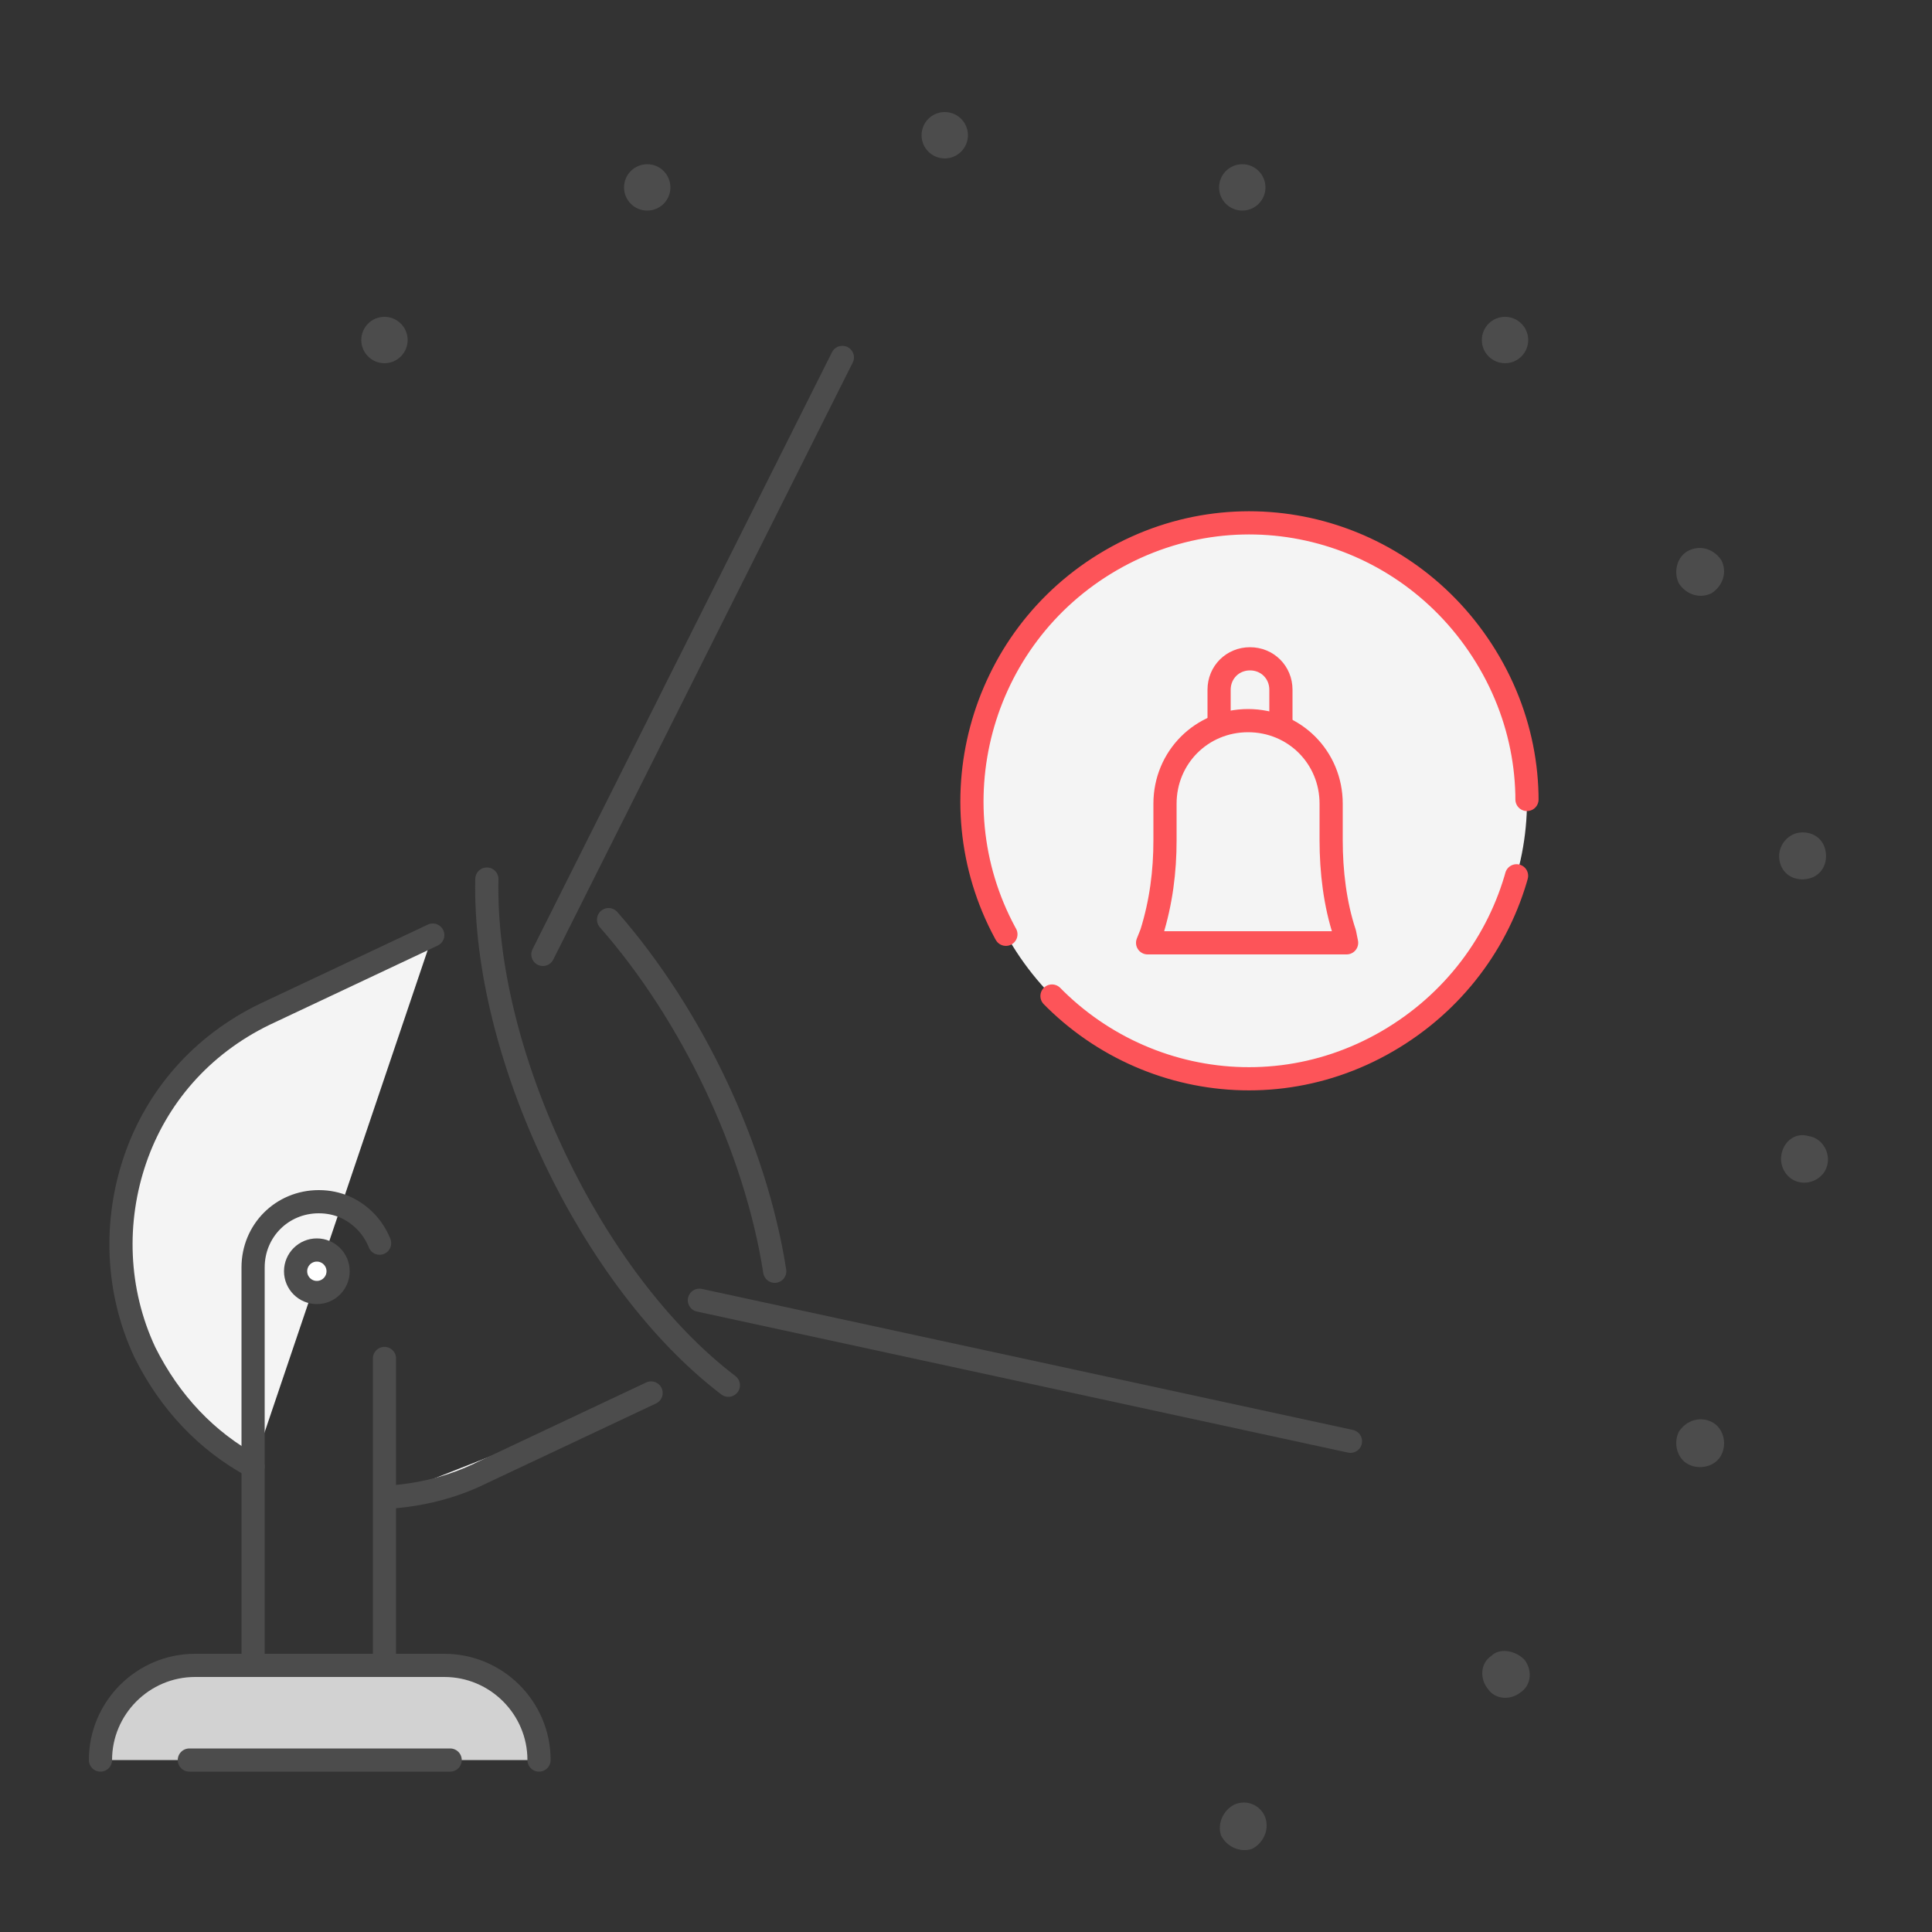 <svg xmlns="http://www.w3.org/2000/svg" xmlns:xlink="http://www.w3.org/1999/xlink" version="1.1" x="0px" y="0px" viewBox="0 0 100 100" style="enable-background:new 0 0 100 100;" xml:space="preserve" width="300"  height="300" >
<rect x="0" y="0" width="100" height="100" fill="#333333" stroke="none"/>
<style type="text/css">
	.st0{opacity:0.2;fill:#D2D2D2;}
	.st1{fill:none;stroke:#F4F4F4;stroke-width:1.2;stroke-linecap:round;stroke-linejoin:round;stroke-miterlimit:10;}
	.st2{fill:none;stroke:#4C4C4C;stroke-width:1.2;stroke-linecap:round;stroke-linejoin:round;stroke-miterlimit:10;}
	.st3{fill:#F4F4F4;stroke:#0CD8D5;stroke-width:1.2;stroke-linecap:round;stroke-linejoin:round;stroke-miterlimit:10;}
	.st4{fill:#0CD8D5;stroke:#0CD8D5;stroke-width:1.2;stroke-miterlimit:10;}
	.st5{fill:none;stroke:#FFFFFF;stroke-width:1.2;stroke-linecap:round;stroke-linejoin:round;stroke-miterlimit:10;}
	.st6{fill:none;stroke:#0CD8D5;stroke-width:1.2;stroke-linecap:round;stroke-linejoin:round;stroke-miterlimit:10;}
	.st7{fill:none;stroke:#1E1E1E;stroke-width:1.2;stroke-linecap:round;stroke-linejoin:round;stroke-miterlimit:10;}
	.st8{fill:#F4F4F4;}
	.st9{fill:#D2D2D2;}
	.st10{fill:#FFFFFF;}
	.st11{fill:none;stroke:#4C4C4C;stroke-linecap:round;stroke-linejoin:round;stroke-miterlimit:10;}
	.st12{fill:none;stroke:#1E1E1E;stroke-width:1.2;stroke-linecap:round;stroke-linejoin:round;}
	.st13{fill:none;stroke:#1E1E1E;stroke-width:1.2;stroke-linecap:round;stroke-linejoin:round;stroke-dasharray:5.195,1.559;}
	
		.st14{fill:none;stroke:#1E1E1E;stroke-width:1.2;stroke-linecap:round;stroke-linejoin:round;stroke-dasharray:15.586,1.039,5.195,1.559;}
	.st15{fill:none;stroke:#4C4C4C;stroke-width:1.2;stroke-linecap:round;stroke-linejoin:round;}
	.st16{fill:none;stroke:#4C4C4C;stroke-width:1.2;stroke-linecap:round;stroke-linejoin:round;stroke-dasharray:18.975,5.692;}
	.st17{fill:none;stroke:#4C4C4C;stroke-width:1.2;stroke-linecap:round;stroke-linejoin:round;stroke-dasharray:3.165,2.215;}
	.st18{fill:none;stroke:#4C4C4C;stroke-width:1.2;stroke-linecap:round;stroke-linejoin:round;stroke-dasharray:14.927,4.478;}
	.st19{fill:#F4F4F4;stroke:#4C4C4C;stroke-width:1.2;stroke-linecap:round;stroke-linejoin:round;stroke-miterlimit:10;}
	.st20{fill:#FFFFFF;stroke:#4C4C4C;stroke-width:1.2;stroke-linecap:round;stroke-linejoin:round;stroke-miterlimit:10;}
	.st21{fill:none;stroke:#4C4C4C;stroke-width:1.2;stroke-linecap:round;stroke-linejoin:round;stroke-dasharray:29.33,5.866;}
	
		.st22{fill:none;stroke:#2CB879;stroke-width:1.2;stroke-linecap:round;stroke-linejoin:round;stroke-miterlimit:10;stroke-dasharray:30,6,10,7;}
	.st23{fill:none;stroke:#FD5459;stroke-width:1.2;stroke-linecap:round;stroke-linejoin:round;stroke-miterlimit:10;}
	
		.st24{fill:none;stroke:#FD5459;stroke-width:1.2;stroke-linecap:round;stroke-linejoin:round;stroke-miterlimit:10;stroke-dasharray:30,6,10,7;}
	.st25{fill:none;stroke:#4C4C4C;stroke-width:1.084;stroke-linecap:round;stroke-linejoin:round;stroke-miterlimit:10;}
	.st26{fill:#4C4C4C;stroke:#4C4C4C;stroke-width:1.084;stroke-linecap:round;stroke-linejoin:round;stroke-miterlimit:10;}
	.st27{fill:none;stroke:#4C4C4C;stroke-width:1.012;stroke-linecap:round;stroke-linejoin:round;stroke-miterlimit:10;}
	.st28{fill:#4C4C4C;stroke:#4C4C4C;stroke-width:1.2;stroke-linecap:round;stroke-linejoin:round;stroke-miterlimit:10;}
	.st29{fill:#FF2F63;stroke:#4C4C4C;stroke-width:1.2;stroke-linecap:round;stroke-linejoin:round;stroke-miterlimit:10;}
	.st30{fill:#F0E462;}
	
		.st31{fill:none;stroke:#4C4C4C;stroke-width:1.2;stroke-linecap:round;stroke-linejoin:round;stroke-miterlimit:10;stroke-dasharray:30,6,10,2;}
	
		.st32{fill:#F4F4F4;stroke:#FD5459;stroke-width:1.2;stroke-linecap:round;stroke-linejoin:round;stroke-miterlimit:10;stroke-dasharray:30,4;}
	
		.st33{fill:none;stroke:#4C4C4C;stroke-width:1.2;stroke-linecap:round;stroke-linejoin:round;stroke-miterlimit:10;stroke-dasharray:30,6;}
	.st34{fill:#D2D2D2;stroke:#4C4C4C;stroke-width:1.2;stroke-linecap:round;stroke-linejoin:round;stroke-miterlimit:10;}
	.st35{fill:#F4F4F4;stroke:#FD5459;stroke-width:1.2;stroke-linecap:round;stroke-linejoin:round;stroke-miterlimit:10;}
	.st36{fill:#4C4C4C;}
	.st37{fill:none;stroke:#4C4C4C;stroke-width:1.2;stroke-linecap:round;stroke-linejoin:round;stroke-dasharray:48.279,5.793;}
	
		.st38{fill:none;stroke:#4C4C4C;stroke-width:1.2;stroke-linecap:round;stroke-linejoin:round;stroke-miterlimit:10;stroke-dasharray:50,6;}
	
		.st39{fill:#D2D2D2;stroke:#4C4C4C;stroke-width:1.2;stroke-linecap:round;stroke-linejoin:round;stroke-miterlimit:10;stroke-dasharray:50,6;}
	
		.st40{fill:#F4F4F4;stroke:#4C4C4C;stroke-width:1.2;stroke-linecap:round;stroke-linejoin:round;stroke-miterlimit:10;stroke-dasharray:50,6;}
	
		.st41{fill:#FFFFFF;stroke:#4C4C4C;stroke-width:1.2;stroke-linecap:round;stroke-linejoin:round;stroke-miterlimit:10;stroke-dasharray:30,6;}
	.st42{fill:#F4F4F4;stroke:#4C4C4C;stroke-width:1.2;stroke-miterlimit:10;}
	.st43{fill:#2CB879;stroke:#2CB879;stroke-width:1.2;stroke-miterlimit:10;}
	.st44{fill:#0CD8D5;stroke:#4C4C4C;stroke-width:1.2;stroke-linecap:round;stroke-linejoin:round;stroke-miterlimit:10;}
	
		.st45{fill:#0CD8D5;stroke:#4C4C4C;stroke-width:1.2;stroke-linecap:round;stroke-linejoin:round;stroke-miterlimit:10;stroke-dasharray:30,6;}
	.st46{fill:none;stroke:#0CD8D5;stroke-width:200;stroke-linecap:round;stroke-linejoin:round;stroke-miterlimit:10;}
	.st47{fill:none;stroke:#F0E462;stroke-width:214.401;stroke-linecap:round;stroke-linejoin:round;stroke-miterlimit:10;}
	.st48{fill:none;stroke:#F4F4F4;stroke-width:171.521;stroke-linecap:round;stroke-linejoin:round;stroke-miterlimit:10;}
	.st49{fill:none;stroke:#F0E462;stroke-width:85.761;stroke-linecap:round;stroke-linejoin:round;stroke-miterlimit:10;}
	.st50{fill:none;stroke:#F4F4F4;stroke-width:42.88;stroke-linecap:round;stroke-linejoin:round;stroke-miterlimit:10;}
	.st51{fill:none;stroke:#F0E462;stroke-width:500;stroke-linecap:round;stroke-linejoin:round;stroke-miterlimit:10;}
	.st52{fill:none;stroke:#F4F4F4;stroke-width:400;stroke-linecap:round;stroke-linejoin:round;stroke-miterlimit:10;}
	.st53{fill:none;stroke:#F0E462;stroke-width:200;stroke-linecap:round;stroke-linejoin:round;stroke-miterlimit:10;}
	.st54{fill:none;stroke:#F4F4F4;stroke-width:100;stroke-linecap:round;stroke-linejoin:round;stroke-miterlimit:10;}
	.st55{fill:none;stroke:#0CD8D5;stroke-width:220;stroke-linecap:round;stroke-linejoin:round;stroke-miterlimit:10;}
	.st56{fill:none;stroke:#FFFFFF;stroke-width:200;stroke-linecap:round;stroke-linejoin:round;stroke-miterlimit:10;}
	.st57{fill:none;stroke:#FF2F63;stroke-width:100;stroke-linecap:round;stroke-linejoin:round;stroke-miterlimit:10;}
	.st58{fill:none;stroke:#FF2F63;stroke-width:60;stroke-linecap:round;stroke-linejoin:round;stroke-miterlimit:10;}
	.st59{fill:none;stroke:#0CD8D5;stroke-width:50;stroke-linecap:round;stroke-linejoin:round;stroke-miterlimit:10;}
	.st60{fill:none;stroke:#F4F4F4;stroke-width:200;stroke-linecap:round;stroke-linejoin:round;stroke-miterlimit:10;}
	.st61{fill:none;stroke:#F4F4F4;stroke-width:180;stroke-linecap:round;stroke-linejoin:round;stroke-miterlimit:10;}
	.st62{fill:none;stroke:#FF2F63;stroke-width:200;stroke-linecap:round;stroke-linejoin:round;stroke-miterlimit:10;}
	.st63{fill:none;stroke:#FF2F63;stroke-width:50;stroke-linecap:round;stroke-linejoin:round;stroke-miterlimit:10;}
	.st64{fill:none;stroke:#F0E462;stroke-width:100;stroke-linecap:round;stroke-linejoin:round;stroke-miterlimit:10;}
	.st65{fill:none;stroke:#F0E462;stroke-width:50;stroke-linecap:round;stroke-linejoin:round;stroke-miterlimit:10;}
	.st66{fill:none;stroke:#0CD8D5;stroke-width:5;stroke-linecap:round;stroke-linejoin:round;stroke-miterlimit:10;}
	.st67{fill:#0CD8D5;}
	.st68{fill:none;stroke:#0CD8D5;stroke-width:180;stroke-linecap:round;stroke-linejoin:round;stroke-miterlimit:10;}
	.st69{fill:none;stroke:#0CD8D5;stroke-width:150;stroke-linecap:round;stroke-linejoin:round;stroke-miterlimit:10;}
	.st70{fill:none;stroke:#F4F4F4;stroke-width:122;stroke-linecap:round;stroke-linejoin:round;stroke-miterlimit:10;}
	.st71{fill:none;stroke:#0CD8D5;stroke-width:45;stroke-linecap:round;stroke-linejoin:round;stroke-miterlimit:10;}
	.st72{fill:none;stroke:#F4F4F4;stroke-width:360;stroke-linecap:round;stroke-linejoin:round;stroke-miterlimit:10;}
	.st73{fill:none;stroke:#FF2F63;stroke-width:90;stroke-linecap:round;stroke-linejoin:round;stroke-miterlimit:10;}
	.st74{fill:none;stroke:#FF2F63;stroke-width:180;stroke-linecap:round;stroke-linejoin:round;stroke-miterlimit:10;}
	.st75{fill:none;stroke:#FF2F63;stroke-width:45;stroke-linecap:round;stroke-linejoin:round;stroke-miterlimit:10;}
	.st76{fill:none;stroke:#F4F4F4;stroke-width:90;stroke-linecap:round;stroke-linejoin:round;stroke-miterlimit:10;}
	.st77{fill:none;stroke:#0CD8D5;stroke-width:99;stroke-linecap:round;stroke-linejoin:round;stroke-miterlimit:10;}
	.st78{fill:none;stroke:#0CD8D5;stroke-width:60;stroke-linecap:round;stroke-linejoin:round;stroke-miterlimit:10;}
	.st79{fill:none;stroke:#F0E462;stroke-width:180;stroke-linecap:round;stroke-linejoin:round;stroke-miterlimit:10;}
	.st80{fill:none;stroke:#F0E462;stroke-width:150;stroke-linecap:round;stroke-linejoin:round;stroke-miterlimit:10;}
	.st81{fill:none;stroke:#0CD8D5;stroke-width:90;stroke-linecap:round;stroke-linejoin:round;stroke-miterlimit:10;}
	.st82{fill:none;stroke:#F0E462;stroke-width:99;stroke-linecap:round;stroke-linejoin:round;stroke-miterlimit:10;}
	.st83{fill:#FD5459;}
	.st84{display:none;}
	.st85{display:inline;}
	.st86{clip-path:url(#SVGID_00000129922402667288069360000017018338652644064191_);}
	.st87{fill:none;stroke:#0CD8D5;stroke-width:3;stroke-linecap:round;stroke-linejoin:round;stroke-miterlimit:10;}
	.st88{opacity:0.1;fill:#FFFFFF;}
	.st89{fill:#FFFFFF;stroke:#4C4C4C;stroke-miterlimit:10;}
	.st90{fill:#FD5459;stroke:#4C4C4C;stroke-miterlimit:10;}
	.st91{fill:#F4F4F4;stroke:#4C4C4C;stroke-miterlimit:10;}
	.st92{enable-background:new    ;}
	.st93{fill:#1E1E1E;}
	.st94{opacity:0.25;}
	.st95{clip-path:url(#SVGID_00000056425893919702366400000008667746126190346380_);}
	.st96{fill:none;stroke:#0CD8D5;stroke-width:2;stroke-linecap:round;stroke-linejoin:round;stroke-miterlimit:10;}
	.st97{clip-path:url(#SVGID_00000159466836331367888630000001790171914004984966_);}
	.st98{fill:none;stroke:#0CD8D5;stroke-linecap:round;stroke-linejoin:round;stroke-miterlimit:10;}
	.st99{opacity:0.15;}
	.st100{clip-path:url(#SVGID_00000040534833541750596260000002856661330398560911_);}
	.st101{fill:none;stroke:#0CD8D5;stroke-width:0.5;stroke-linecap:round;stroke-linejoin:round;stroke-miterlimit:10;}
	.st102{fill:#F4F4F4;stroke:#4C4C4C;stroke-linecap:round;stroke-linejoin:round;stroke-miterlimit:10;}
	.st103{opacity:5.000000e-02;fill:#0CD8D5;}
	.st104{fill:#FFFFFF;stroke:#4C4C4C;stroke-linecap:round;stroke-linejoin:round;stroke-miterlimit:10;}
	.st105{fill:none;stroke:#0CD8D5;stroke-miterlimit:10;}
	.st106{fill:none;stroke:#4C4C4C;stroke-miterlimit:10;}
	.st107{fill:#F0E462;stroke:#4C4C4C;stroke-miterlimit:10;}
</style>
<g id="Layer_4">
</g>
<g id="Layer_1">
</g>
<g id="Layer_1_copy">
</g>
<g id="Layer_6">
</g>
<g id="Layer_2">
</g>
<g id="Layer_8">
</g>
<g id="Layer_5">
	<g>
		<path class="st32" d="M57.5,29c6.9-4,15.6-1.6,19.6,5.3c4,6.9,1.6,15.6-5.3,19.6c-6.9,4-15.6,1.6-19.6-5.3    C48.3,41.8,50.6,33,57.5,29z"/>
		<path class="st19" d="M13.1,75.9c-2.4-1.3-4.3-3.3-5.6-5.9C6,66.8,5.9,63.2,7,60c1.1-3.2,3.4-5.9,6.7-7.5l8.7-4.1"/>
		<path class="st19" d="M20,77.5c1.7-0.1,3.4-0.5,5-1.3l8.7-4.1"/>
		<path class="st33" d="M13.1,86.2V65.6c0-1.9,1.5-3.4,3.4-3.4c1,0,1.8,0.4,2.4,1c0.6,0.6,1,1.5,1,2.4v20.6"/>
		<circle class="st20" cx="16.4" cy="65.8" r="1.1"/>
		<path class="st34" d="M5.2,91.1L5.2,91.1c0-2.7,2.2-4.9,4.9-4.9H23c2.7,0,4.9,2.2,4.9,4.9v0"/>
		<line class="st2" x1="28.1" y1="49.4" x2="43.6" y2="18.5"/>
		<line class="st2" x1="36.2" y1="67.3" x2="69.9" y2="74.6"/>
		<g>
			<path class="st2" d="M25.2,45.5c-0.2,9,5.4,20.8,12.5,26.2"/>
		</g>
		<path class="st2" d="M40.1,65.8L40.1,65.8c-1-6.4-4.3-13.3-8.6-18.2"/>
		<g>
			<path class="st35" d="M59.6,48.3c0.5-1.6,0.7-3.2,0.7-4.8v-1.9c0-2.4,1.9-4.3,4.3-4.3h0c2.4,0,4.3,1.9,4.3,4.3v1.9     c0,1.6,0.2,3.3,0.7,4.8l0.1,0.5H59.4L59.6,48.3z"/>
			<path class="st23" d="M63.1,37.5v-1.8c0-0.9,0.7-1.6,1.6-1.6c0.9,0,1.6,0.7,1.6,1.6v1.8"/>
		</g>
		<line class="st2" x1="9.8" y1="91.1" x2="23.3" y2="91.1"/>
		<circle class="st36" cx="64.3" cy="9.7" r="1.2"/>
		<circle class="st36" cx="77.9" cy="17.6" r="1.2"/>
		<path class="st36" d="M87.4,28.5c0.6-0.3,1.3-0.1,1.7,0.5c0.3,0.6,0.1,1.3-0.5,1.7c-0.6,0.3-1.3,0.1-1.7-0.5    C86.6,29.6,86.8,28.8,87.4,28.5z"/>
		<path class="st36" d="M93.1,43.1c0.7-0.1,1.3,0.3,1.4,1c0.1,0.7-0.3,1.3-1,1.4c-0.7,0.1-1.3-0.3-1.4-1    C92,43.8,92.5,43.2,93.1,43.1z"/>
		<path class="st36" d="M93.6,58.8c0.7,0.1,1.1,0.8,1,1.4c-0.1,0.7-0.8,1.1-1.4,1c-0.7-0.1-1.1-0.8-1-1.4    C92.3,59.1,92.9,58.6,93.6,58.8z"/>
		<path class="st36" d="M88.6,73.6c0.6,0.3,0.8,1.1,0.5,1.7c-0.3,0.6-1.1,0.8-1.7,0.5c-0.6-0.3-0.8-1.1-0.5-1.7    C87.3,73.5,88,73.3,88.6,73.6z"/>
		<circle class="st36" cx="19.9" cy="17.6" r="1.2"/>
		<path class="st36" d="M78.9,85.9c0.4,0.5,0.4,1.3-0.2,1.7c-0.5,0.4-1.3,0.4-1.7-0.2c-0.4-0.5-0.4-1.3,0.2-1.7    C77.6,85.3,78.4,85.4,78.9,85.9z"/>
		<circle class="st36" cx="33.5" cy="9.7" r="1.2"/>
		<path class="st36" d="M65.5,94.1c0.2,0.6-0.1,1.3-0.7,1.6c-0.6,0.2-1.3-0.1-1.6-0.7c-0.2-0.6,0.1-1.3,0.7-1.6    C64.6,93.1,65.3,93.5,65.5,94.1z"/>
		<circle class="st36" cx="48.9" cy="7" r="1.2"/>
	</g>
</g>
<g id="Layer_7">
</g>
<g id="Layer_9" class="st84">
</g>
<g id="Layer_9_copy_4">
</g>
<g id="Layer_9_copy">
</g>
<g id="Layer_9_copy_2">
</g>
<g id="Layer_9_copy_3">
</g>
<g id="Layer_10">
</g>
</svg>
